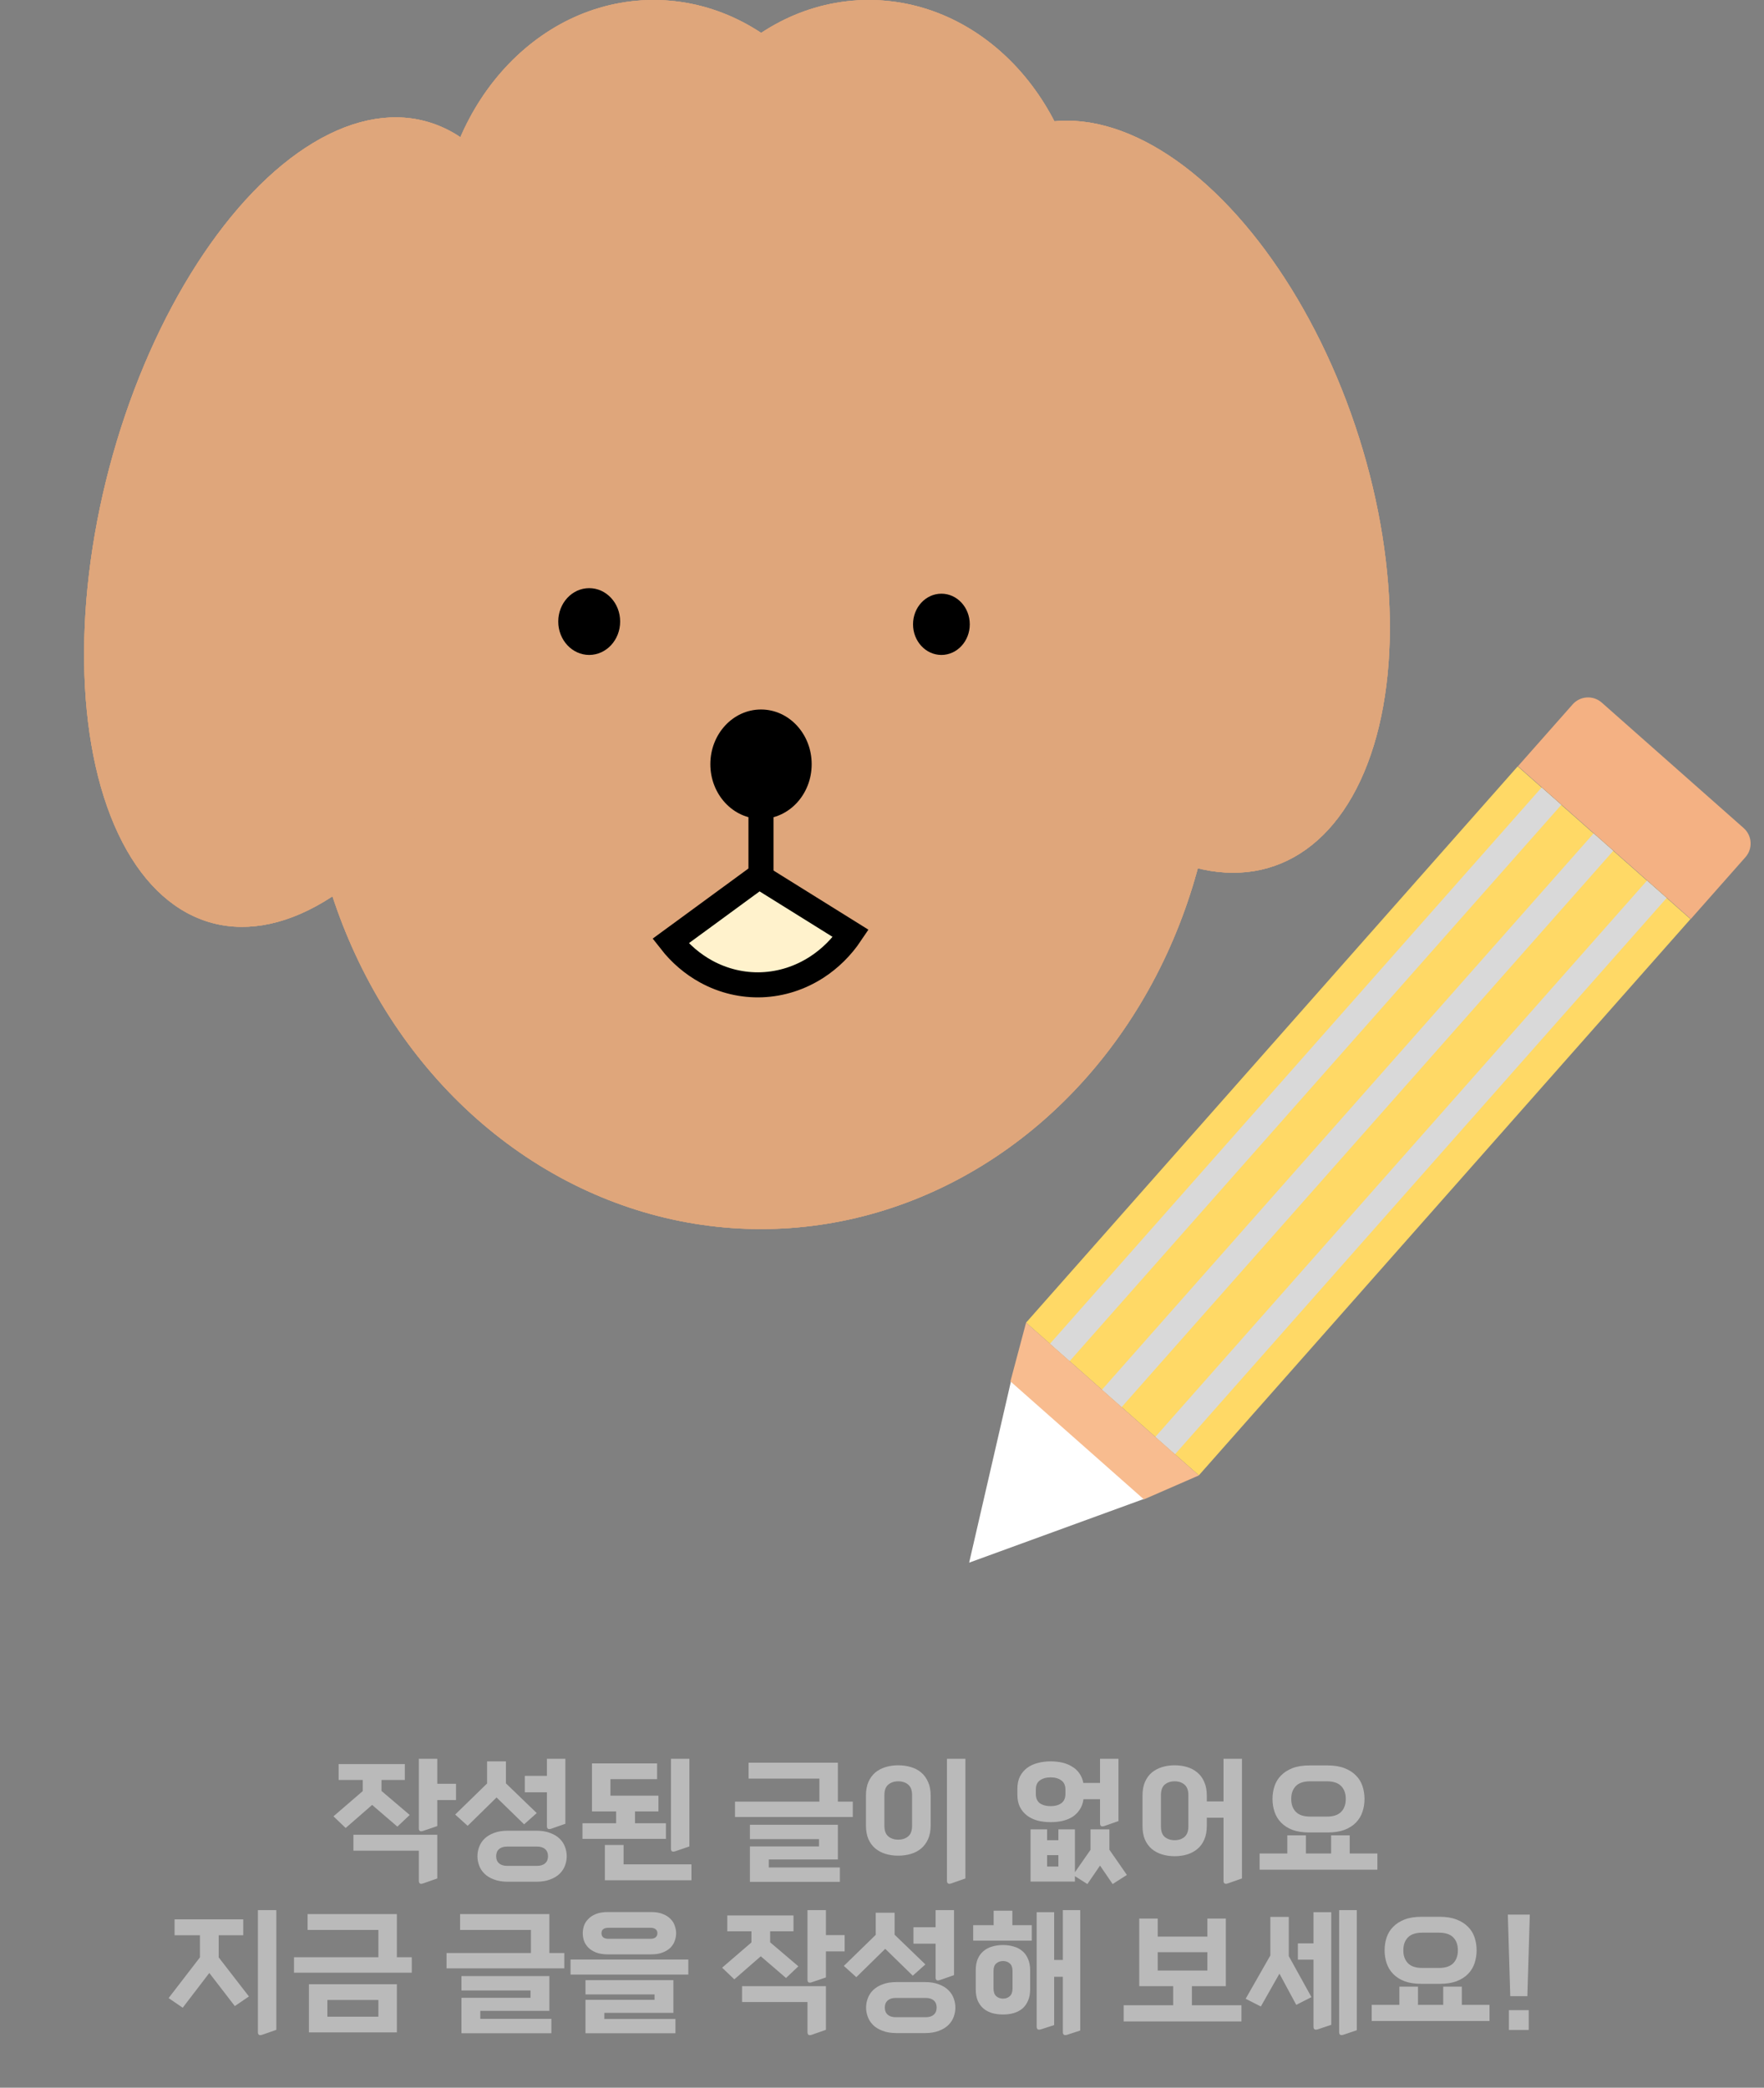 <svg width="338" height="400" viewBox="0 0 338 400" fill="none" xmlns="http://www.w3.org/2000/svg">
<rect x="0" y="0" width="338" height="400" fill="#808080" stroke="none"/>
<ellipse cx="145.808" cy="138.561" rx="87.379" ry="96.928" fill="#DFA67B"/>
<ellipse cx="145.808" cy="138.561" rx="87.379" ry="96.928" fill="#DFA67B"/>
<ellipse cx="145.808" cy="138.561" rx="87.379" ry="96.928" fill="#DFA67B"/>
<ellipse cx="112.897" cy="119.086" rx="5.929" ry="6.399" fill="#DFA67B"/>
<ellipse cx="112.897" cy="119.086" rx="5.929" ry="6.399" fill="#DFA67B"/>
<ellipse cx="112.897" cy="119.086" rx="5.929" ry="6.399" fill="black"/>
<ellipse cx="145.818" cy="146.416" rx="9.709" ry="10.479" fill="#DFA67B"/>
<ellipse cx="145.818" cy="146.416" rx="9.709" ry="10.479" fill="#DFA67B"/>
<ellipse cx="145.818" cy="146.416" rx="9.709" ry="10.479" fill="black"/>
<ellipse cx="41.525" cy="79.473" rx="41.525" ry="79.473" transform="matrix(0.95 0.313 -0.272 0.962 43.266 10.586)" fill="#DFA67B"/>
<ellipse cx="41.525" cy="79.473" rx="41.525" ry="79.473" transform="matrix(0.95 0.313 -0.272 0.962 43.266 10.586)" fill="#DFA67B"/>
<ellipse cx="41.525" cy="79.473" rx="41.525" ry="79.473" transform="matrix(0.95 0.313 -0.272 0.962 43.266 10.586)" fill="#DFA67B"/>
<ellipse cx="125.223" cy="47.154" rx="41.262" ry="47.154" fill="#DFA67B"/>
<ellipse cx="125.223" cy="47.154" rx="41.262" ry="47.154" fill="#DFA67B"/>
<ellipse cx="125.223" cy="47.154" rx="41.262" ry="47.154" fill="#DFA67B"/>
<ellipse cx="166.465" cy="47.154" rx="41.262" ry="47.154" fill="#DFA67B"/>
<ellipse cx="166.465" cy="47.154" rx="41.262" ry="47.154" fill="#DFA67B"/>
<ellipse cx="166.465" cy="47.154" rx="41.262" ry="47.154" fill="#DFA67B"/>
<ellipse cx="41.676" cy="74.643" rx="41.676" ry="74.643" transform="matrix(0.923 -0.385 0.337 0.941 156.727 40.977)" fill="#DFA67B"/>
<ellipse cx="41.676" cy="74.643" rx="41.676" ry="74.643" transform="matrix(0.923 -0.385 0.337 0.941 156.727 40.977)" fill="#DFA67B"/>
<ellipse cx="41.676" cy="74.643" rx="41.676" ry="74.643" transform="matrix(0.923 -0.385 0.337 0.941 156.727 40.977)" fill="#DFA67B"/>
<ellipse cx="180.382" cy="119.618" rx="5.436" ry="5.868" fill="#DFA67B"/>
<ellipse cx="180.382" cy="119.618" rx="5.436" ry="5.868" fill="#DFA67B"/>
<ellipse cx="180.382" cy="119.618" rx="5.436" ry="5.868" fill="black"/>
<path d="M145.812 167.391V146.433" stroke="black" stroke-width="4.802" stroke-linecap="round"/>
<path d="M163.019 178.849C161.279 181.444 159.07 183.639 156.52 185.295C153.321 187.373 149.697 188.533 145.989 188.679C142.281 188.824 138.609 187.951 135.312 186.147C132.692 184.714 130.371 182.726 128.484 180.309L145.436 167.892L163.019 178.849Z" fill="#FFF2CC" stroke="black" stroke-width="4.802"/>
<path d="M185.697 299.403L219.405 287.116L193.759 264.443L185.697 299.403Z" fill="white"/>
<rect width="44.198" height="142.295" transform="matrix(0.749 0.662 0.662 -0.749 196.609 253.414)" fill="#FFD966"/>
<path d="M290.859 146.805L323.972 176.079L334.444 164.234C335.89 162.599 335.736 160.101 334.101 158.655L306.911 134.616C305.275 133.17 302.777 133.324 301.332 134.96L290.859 146.805Z" fill="#F4B183"/>
<rect width="5.031" height="142.295" transform="matrix(0.749 0.662 0.662 -0.749 201.188 257.461)" fill="#D9D9D9"/>
<rect width="5.031" height="142.295" transform="matrix(0.749 0.662 0.662 -0.749 211.148 266.266)" fill="#D9D9D9"/>
<rect width="5.031" height="142.295" transform="matrix(0.749 0.662 0.662 -0.749 221.375 275.305)" fill="#D9D9D9"/>
<path d="M193.607 264.67L219.181 287.28L229.718 282.686L196.605 253.412L193.607 264.67Z" fill="#F8BC8F"/>
<path d="M76.141 349.98L71.305 345.82L66.234 350.24L63.895 348.004L69.51 343.168V341.036H64.882V337.994H77.57V341.036H73.099V343.142L78.507 347.744L76.141 349.98ZM81.106 360.848C80.534 361.056 80.249 360.883 80.249 360.328V354.582H67.716V351.54H83.784V359.912L81.106 360.848ZM81.106 350.786C80.534 350.994 80.249 350.829 80.249 350.292V336.98H83.784V341.764H87.373V344.884H83.784V349.876L81.106 350.786ZM108.59 355.648C108.59 356.237 108.486 356.818 108.278 357.39C108.07 357.979 107.732 358.508 107.264 358.976C106.796 359.444 106.189 359.817 105.444 360.094C104.699 360.389 103.797 360.536 102.74 360.536H97.332C96.275 360.536 95.374 360.389 94.628 360.094C93.883 359.817 93.276 359.444 92.808 358.976C92.34 358.508 92.002 357.979 91.794 357.39C91.586 356.818 91.482 356.237 91.482 355.648C91.482 355.059 91.586 354.478 91.794 353.906C92.002 353.317 92.34 352.788 92.808 352.32C93.276 351.852 93.883 351.479 94.628 351.202C95.374 350.907 96.275 350.76 97.332 350.76H102.74C103.797 350.76 104.699 350.907 105.444 351.202C106.189 351.479 106.796 351.852 107.264 352.32C107.732 352.788 108.07 353.317 108.278 353.906C108.486 354.478 108.59 355.059 108.59 355.648ZM100.426 349.538L95.148 344.39L89.61 349.824L87.218 347.666L93.328 341.712V337.474H96.942V341.686L102.844 347.38L100.426 349.538ZM105.652 350.37C105.08 350.578 104.794 350.405 104.794 349.85V343.402H100.556V340.256H104.794V336.98H108.33V349.434L105.652 350.37ZM105.002 355.648C105.002 355.059 104.82 354.608 104.456 354.296C104.092 353.967 103.581 353.802 102.922 353.802H97.15C96.492 353.802 95.98 353.967 95.616 354.296C95.252 354.608 95.07 355.059 95.07 355.648C95.07 356.237 95.252 356.688 95.616 357C95.98 357.329 96.492 357.494 97.15 357.494H102.922C103.581 357.494 104.092 357.329 104.456 357C104.82 356.688 105.002 356.237 105.002 355.648ZM111.608 352.32V349.33H118.056V347.068H113.428V337.864H125.908V340.88H116.964V344.052H126.168V347.068H121.67V349.33H127.598V352.32H111.608ZM115.898 360.25V353.49H119.486V357.208H132.486V360.25H115.898ZM129.418 354.686C128.846 354.894 128.56 354.729 128.56 354.192V336.98H132.096V353.776L129.418 354.686ZM143.692 360.562V353.776H156.926V352.372H143.692V349.616H160.54V356.272H147.306V357.806H160.93V360.562H143.692ZM140.832 348.134V345.196H157.004V340.776H143.432V337.734H160.54V345.196H163.4V348.134H140.832ZM182.304 360.848C181.732 361.056 181.446 360.883 181.446 360.328V336.98H184.982V359.912L182.304 360.848ZM178.326 349.72C178.326 350.743 178.161 351.627 177.832 352.372C177.503 353.1 177.061 353.698 176.506 354.166C175.951 354.634 175.293 354.981 174.53 355.206C173.767 355.431 172.961 355.544 172.112 355.544C171.245 355.544 170.439 355.431 169.694 355.206C168.949 354.981 168.29 354.634 167.718 354.166C167.163 353.698 166.721 353.1 166.392 352.372C166.08 351.627 165.924 350.743 165.924 349.72V344.052C165.924 343.029 166.08 342.154 166.392 341.426C166.721 340.681 167.163 340.074 167.718 339.606C168.29 339.138 168.949 338.791 169.694 338.566C170.439 338.341 171.245 338.228 172.112 338.228C172.961 338.228 173.767 338.341 174.53 338.566C175.293 338.791 175.951 339.138 176.506 339.606C177.061 340.074 177.503 340.681 177.832 341.426C178.161 342.154 178.326 343.029 178.326 344.052V349.72ZM174.764 343.948C174.764 343.012 174.513 342.336 174.01 341.92C173.507 341.504 172.875 341.296 172.112 341.296C171.349 341.296 170.717 341.504 170.214 341.92C169.711 342.336 169.46 343.012 169.46 343.948V349.824C169.46 350.76 169.711 351.436 170.214 351.852C170.717 352.268 171.349 352.476 172.112 352.476C172.875 352.476 173.507 352.268 174.01 351.852C174.513 351.436 174.764 350.76 174.764 349.824V343.948ZM211.633 349.85C211.061 350.058 210.775 349.885 210.775 349.33V344.728H207.603C207.499 345.508 207.256 346.175 206.875 346.73C206.511 347.285 206.051 347.744 205.497 348.108C204.942 348.455 204.301 348.715 203.573 348.888C202.862 349.044 202.108 349.122 201.311 349.122C200.444 349.122 199.621 349.027 198.841 348.836C198.078 348.628 197.402 348.307 196.813 347.874C196.241 347.441 195.781 346.895 195.435 346.236C195.105 345.577 194.941 344.78 194.941 343.844V342.752C194.941 341.816 195.105 341.019 195.435 340.36C195.781 339.701 196.241 339.155 196.813 338.722C197.402 338.289 198.078 337.977 198.841 337.786C199.621 337.578 200.444 337.474 201.311 337.474C202.091 337.474 202.827 337.552 203.521 337.708C204.214 337.864 204.838 338.115 205.393 338.462C205.965 338.791 206.433 339.216 206.797 339.736C207.178 340.256 207.438 340.88 207.577 341.608H210.775V336.98H214.311V348.914L211.633 349.85ZM197.463 360.51V350.5H200.635V352.58H202.793V350.5H205.965V358.716L208.955 354.426V350.5H212.569V354.4L215.923 359.236L213.193 360.978L210.775 357.442L208.357 360.978L205.965 359.47V360.51H197.463ZM204.145 342.882C204.145 342.067 203.876 341.478 203.339 341.114C202.819 340.733 202.143 340.542 201.311 340.542C200.479 340.542 199.794 340.733 199.257 341.114C198.737 341.478 198.477 342.067 198.477 342.882V343.714C198.477 344.529 198.737 345.127 199.257 345.508C199.794 345.872 200.479 346.054 201.311 346.054C202.143 346.054 202.819 345.872 203.339 345.508C203.876 345.127 204.145 344.529 204.145 343.714V342.882ZM202.793 355.44H200.635V357.624H202.793V355.44ZM231.238 349.824C231.238 350.847 231.074 351.731 230.744 352.476C230.432 353.204 229.99 353.802 229.418 354.27C228.864 354.738 228.214 355.085 227.468 355.31C226.723 355.535 225.926 355.648 225.076 355.648C224.227 355.648 223.43 355.535 222.684 355.31C221.939 355.085 221.28 354.738 220.708 354.27C220.154 353.802 219.712 353.204 219.382 352.476C219.07 351.731 218.914 350.847 218.914 349.824V344.052C218.914 343.029 219.07 342.154 219.382 341.426C219.712 340.681 220.154 340.074 220.708 339.606C221.28 339.138 221.939 338.791 222.684 338.566C223.43 338.341 224.227 338.228 225.076 338.228C225.926 338.228 226.723 338.341 227.468 338.566C228.214 338.791 228.864 339.138 229.418 339.606C229.99 340.074 230.432 340.681 230.744 341.426C231.074 342.154 231.238 343.029 231.238 344.052V345.144H234.436V336.98H237.972V359.912L235.294 360.848C234.722 361.056 234.436 360.883 234.436 360.328V348.264H231.238V349.824ZM227.702 343.948C227.702 343.012 227.451 342.336 226.948 341.92C226.463 341.504 225.839 341.296 225.076 341.296C224.314 341.296 223.681 341.504 223.178 341.92C222.693 342.336 222.45 343.012 222.45 343.948V349.928C222.45 350.864 222.693 351.54 223.178 351.956C223.681 352.372 224.314 352.58 225.076 352.58C225.839 352.58 226.463 352.372 226.948 351.956C227.451 351.54 227.702 350.864 227.702 349.928V343.948ZM261.452 344.676C261.452 345.543 261.322 346.366 261.062 347.146C260.802 347.926 260.386 348.611 259.814 349.2C259.242 349.789 258.505 350.257 257.604 350.604C256.72 350.933 255.645 351.098 254.38 351.098H250.896C249.631 351.098 248.547 350.933 247.646 350.604C246.762 350.257 246.034 349.789 245.462 349.2C244.89 348.611 244.474 347.926 244.214 347.146C243.954 346.366 243.824 345.543 243.824 344.676C243.824 343.809 243.954 342.986 244.214 342.206C244.474 341.426 244.89 340.75 245.462 340.178C246.034 339.589 246.762 339.121 247.646 338.774C248.547 338.427 249.631 338.254 250.896 338.254H254.38C255.645 338.254 256.72 338.427 257.604 338.774C258.505 339.121 259.242 339.589 259.814 340.178C260.386 340.75 260.802 341.426 261.062 342.206C261.322 342.986 261.452 343.809 261.452 344.676ZM241.354 358.222V355.128H246.658V351.644H250.22V355.128H255.056V351.644H258.618V355.128H263.922V358.222H241.354ZM257.864 344.676C257.864 343.636 257.569 342.813 256.98 342.206C256.391 341.599 255.472 341.296 254.224 341.296H251.052C249.804 341.296 248.885 341.599 248.296 342.206C247.707 342.813 247.412 343.636 247.412 344.676C247.412 345.716 247.707 346.539 248.296 347.146C248.885 347.753 249.804 348.056 251.052 348.056H254.224C255.472 348.056 256.391 347.753 256.98 347.146C257.569 346.539 257.864 345.716 257.864 344.676ZM44.995 384.362L40.107 378.018L35.011 384.674L32.307 382.828L38.313 375.028V370.79H33.451V367.748H46.607V370.79H41.901V375.028L47.699 382.516L44.995 384.362ZM50.273 389.848C49.701 390.056 49.415 389.883 49.415 389.328V365.98H52.951V388.912L50.273 389.848ZM59.192 389.406V380.176H76.04V389.406H59.192ZM56.332 377.966V375.002H72.504V369.776H58.932V366.734H76.04V375.002H78.9V377.966H56.332ZM72.504 383.192H62.728V386.39H72.504V383.192ZM88.417 389.562V382.776H101.651V381.372H88.417V378.616H105.265V385.272H92.031V386.806H105.655V389.562H88.417ZM85.557 377.134V374.196H101.729V369.776H88.157V366.734H105.265V374.196H108.125V377.134H85.557ZM129.551 370.4C129.551 370.885 129.464 371.371 129.291 371.856C129.135 372.324 128.866 372.757 128.485 373.156C128.103 373.537 127.601 373.849 126.977 374.092C126.37 374.335 125.625 374.456 124.741 374.456H116.473C115.589 374.456 114.835 374.335 114.211 374.092C113.604 373.849 113.11 373.537 112.729 373.156C112.347 372.757 112.07 372.324 111.897 371.856C111.741 371.371 111.663 370.885 111.663 370.4C111.663 369.932 111.741 369.455 111.897 368.97C112.07 368.485 112.347 368.051 112.729 367.67C113.11 367.271 113.604 366.951 114.211 366.708C114.835 366.465 115.589 366.344 116.473 366.344H124.741C125.625 366.344 126.37 366.465 126.977 366.708C127.601 366.951 128.103 367.271 128.485 367.67C128.866 368.051 129.135 368.485 129.291 368.97C129.464 369.455 129.551 369.932 129.551 370.4ZM109.323 378.33V375.444H131.891V378.33H109.323ZM112.183 389.562V383.166H125.417V382.126H112.183V379.396H129.031V385.662H115.797V386.832H129.421V389.562H112.183ZM125.963 370.4C125.963 370.053 125.841 369.793 125.599 369.62C125.373 369.447 125.061 369.36 124.663 369.36H116.551C116.152 369.36 115.831 369.447 115.589 369.62C115.363 369.793 115.251 370.053 115.251 370.4C115.251 370.747 115.363 371.015 115.589 371.206C115.831 371.379 116.152 371.466 116.551 371.466H124.663C125.061 371.466 125.373 371.379 125.599 371.206C125.841 371.015 125.963 370.747 125.963 370.4ZM150.611 378.98L145.775 374.82L140.705 379.24L138.365 377.004L143.981 372.168V370.036H139.353V366.994H152.041V370.036H147.569V372.142L152.977 376.744L150.611 378.98ZM155.577 389.848C155.005 390.056 154.719 389.883 154.719 389.328V383.582H142.187V380.54H158.255V388.912L155.577 389.848ZM155.577 379.786C155.005 379.994 154.719 379.829 154.719 379.292V365.98H158.255V370.764H161.843V373.884H158.255V378.876L155.577 379.786ZM183.061 384.648C183.061 385.237 182.957 385.818 182.749 386.39C182.541 386.979 182.203 387.508 181.735 387.976C181.267 388.444 180.66 388.817 179.915 389.094C179.17 389.389 178.268 389.536 177.211 389.536H171.803C170.746 389.536 169.844 389.389 169.099 389.094C168.354 388.817 167.747 388.444 167.279 387.976C166.811 387.508 166.473 386.979 166.265 386.39C166.057 385.818 165.953 385.237 165.953 384.648C165.953 384.059 166.057 383.478 166.265 382.906C166.473 382.317 166.811 381.788 167.279 381.32C167.747 380.852 168.354 380.479 169.099 380.202C169.844 379.907 170.746 379.76 171.803 379.76H177.211C178.268 379.76 179.17 379.907 179.915 380.202C180.66 380.479 181.267 380.852 181.735 381.32C182.203 381.788 182.541 382.317 182.749 382.906C182.957 383.478 183.061 384.059 183.061 384.648ZM174.897 378.538L169.619 373.39L164.081 378.824L161.689 376.666L167.799 370.712V366.474H171.413V370.686L177.315 376.38L174.897 378.538ZM180.123 379.37C179.551 379.578 179.265 379.405 179.265 378.85V372.402H175.027V369.256H179.265V365.98H182.801V378.434L180.123 379.37ZM179.473 384.648C179.473 384.059 179.291 383.608 178.927 383.296C178.563 382.967 178.052 382.802 177.393 382.802H171.621C170.962 382.802 170.451 382.967 170.087 383.296C169.723 383.608 169.541 384.059 169.541 384.648C169.541 385.237 169.723 385.688 170.087 386C170.451 386.329 170.962 386.494 171.621 386.494H177.393C178.052 386.494 178.563 386.329 178.927 386C179.291 385.688 179.473 385.237 179.473 384.648ZM199.494 388.808C198.922 388.999 198.636 388.825 198.636 388.288V366.37H201.99V375.522H203.654V365.98H206.982V389.042L204.512 389.848C203.94 390.039 203.654 389.865 203.654 389.328V378.746H201.99V388.002L199.494 388.808ZM197.388 381.138C197.388 382.005 197.25 382.741 196.972 383.348C196.712 383.955 196.348 384.457 195.88 384.856C195.412 385.237 194.858 385.523 194.216 385.714C193.592 385.887 192.916 385.974 192.188 385.974C191.46 385.974 190.776 385.887 190.134 385.714C189.493 385.523 188.938 385.237 188.47 384.856C188.002 384.457 187.63 383.955 187.352 383.348C187.092 382.741 186.962 382.005 186.962 381.138V377.524C186.962 376.657 187.092 375.921 187.352 375.314C187.63 374.69 188.002 374.187 188.47 373.806C188.938 373.407 189.493 373.121 190.134 372.948C190.776 372.757 191.46 372.662 192.188 372.662C192.916 372.662 193.592 372.757 194.216 372.948C194.858 373.121 195.412 373.407 195.88 373.806C196.348 374.187 196.712 374.69 196.972 375.314C197.25 375.921 197.388 376.657 197.388 377.524V381.138ZM186.468 371.83V368.866H190.394V366.084H193.982V368.866H197.7V371.83H186.468ZM194.008 377.628C194.008 376.969 193.835 376.493 193.488 376.198C193.142 375.886 192.708 375.73 192.188 375.73C191.668 375.73 191.235 375.886 190.888 376.198C190.542 376.493 190.368 376.969 190.368 377.628V381.008C190.368 381.667 190.542 382.152 190.888 382.464C191.235 382.776 191.668 382.932 192.188 382.932C192.708 382.932 193.142 382.776 193.488 382.464C193.835 382.152 194.008 381.667 194.008 381.008V377.628ZM215.303 387.3V384.206H224.793V380.54H218.293V367.592H221.829V371.05H231.345V367.592H234.881V380.54H228.381V384.206H237.871V387.3H215.303ZM231.345 374.04H221.829V377.55H231.345V374.04ZM248.377 384.128L245.153 378.148L241.591 384.44L238.679 382.958L243.411 374.664V367.28H246.947V374.794L251.289 382.646L248.377 384.128ZM252.537 388.808C251.965 388.999 251.679 388.825 251.679 388.288V375.47H248.689V372.35H251.679V366.37H255.085V387.95L252.537 388.808ZM257.425 389.848C256.87 390.039 256.593 389.865 256.593 389.328V365.98H259.973V388.99L257.425 389.848ZM282.932 373.676C282.932 374.543 282.802 375.366 282.542 376.146C282.282 376.926 281.866 377.611 281.294 378.2C280.722 378.789 279.986 379.257 279.084 379.604C278.2 379.933 277.126 380.098 275.86 380.098H272.376C271.111 380.098 270.028 379.933 269.126 379.604C268.242 379.257 267.514 378.789 266.942 378.2C266.37 377.611 265.954 376.926 265.694 376.146C265.434 375.366 265.304 374.543 265.304 373.676C265.304 372.809 265.434 371.986 265.694 371.206C265.954 370.426 266.37 369.75 266.942 369.178C267.514 368.589 268.242 368.121 269.126 367.774C270.028 367.427 271.111 367.254 272.376 367.254H275.86C277.126 367.254 278.2 367.427 279.084 367.774C279.986 368.121 280.722 368.589 281.294 369.178C281.866 369.75 282.282 370.426 282.542 371.206C282.802 371.986 282.932 372.809 282.932 373.676ZM262.834 387.222V384.128H268.138V380.644H271.7V384.128H276.536V380.644H280.098V384.128H285.402V387.222H262.834ZM279.344 373.676C279.344 372.636 279.05 371.813 278.46 371.206C277.871 370.599 276.952 370.296 275.704 370.296H272.532C271.284 370.296 270.366 370.599 269.776 371.206C269.187 371.813 268.892 372.636 268.892 373.676C268.892 374.716 269.187 375.539 269.776 376.146C270.366 376.753 271.284 377.056 272.532 377.056H275.704C276.952 377.056 277.871 376.753 278.46 376.146C279.05 375.539 279.344 374.716 279.344 373.676ZM292.658 382.464H289.382L288.914 366.838H293.126L292.658 382.464ZM289.122 388.938V385.142H292.918V388.938H289.122Z" fill="#BABABA"/>
</svg>
